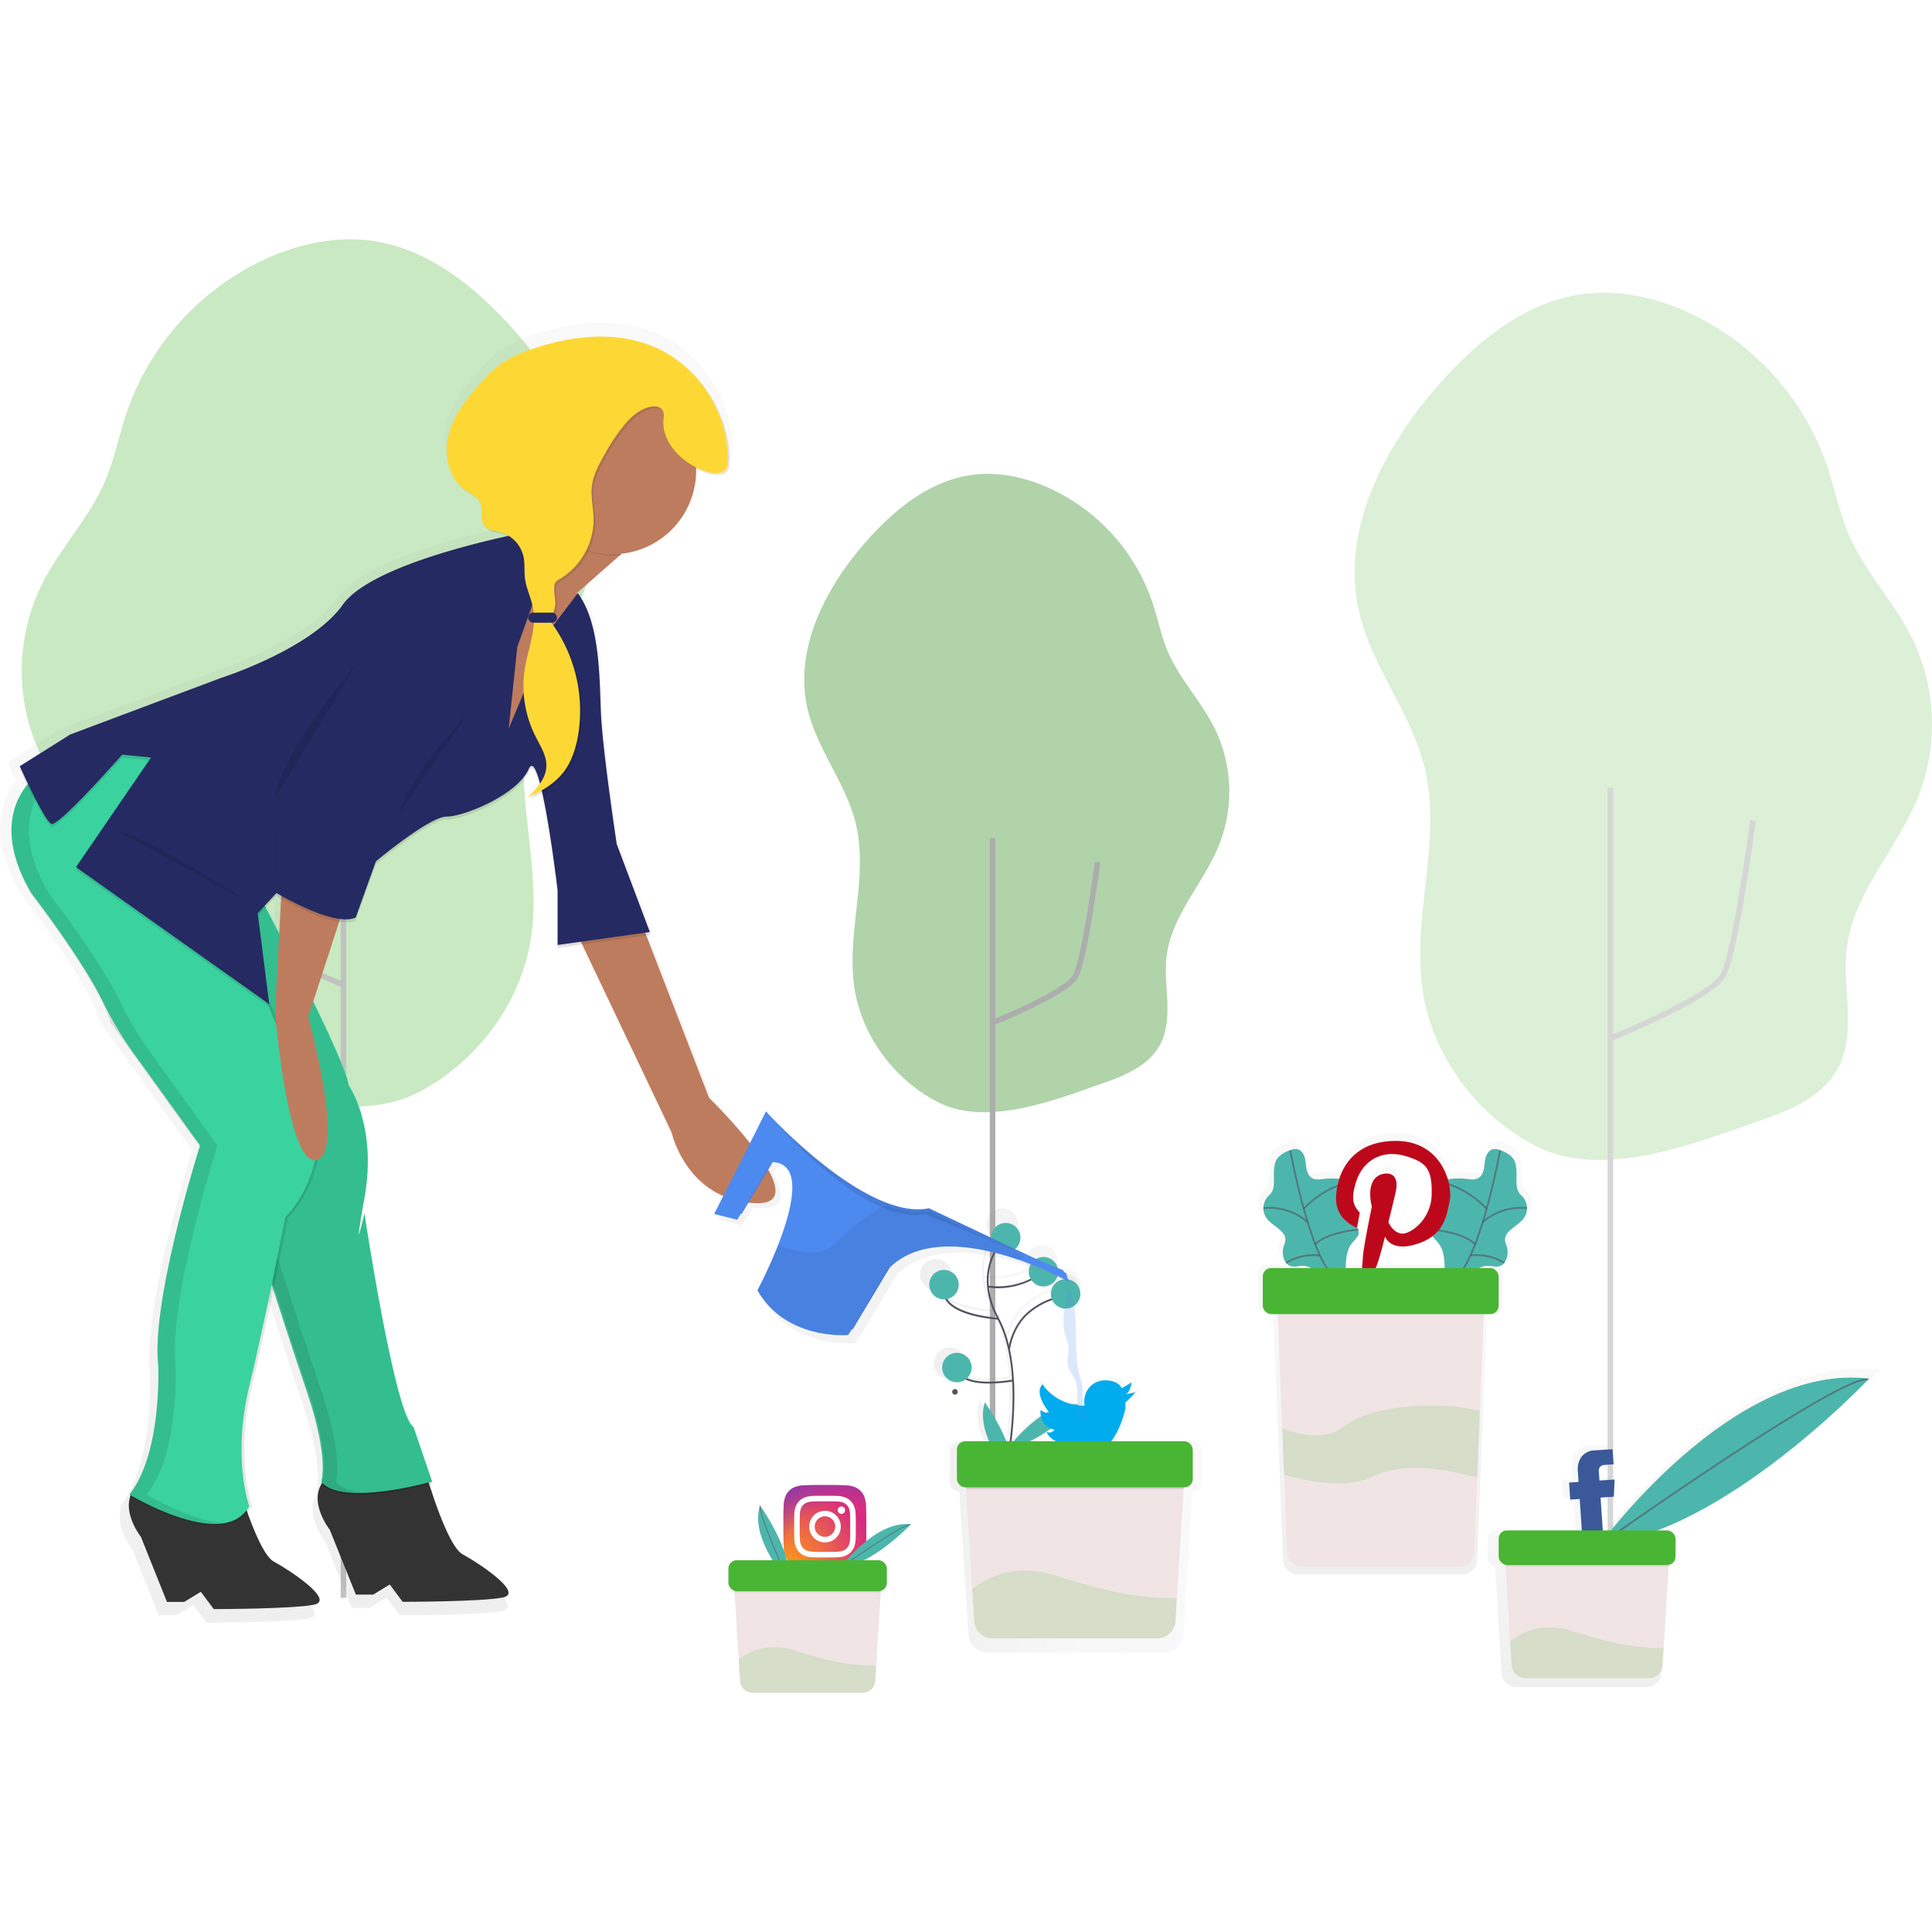 <svg xmlns="http://www.w3.org/2000/svg" xmlns:xlink="http://www.w3.org/1999/xlink" id="57dcda00-38c5-468d-b614-dbf802daa613" width="400" height="400" data-name="Layer 1" viewBox="0 0 1048.46 788.72"><defs><radialGradient id="40a968b5-e8a6-4fa2-acb6-e54a7b4c6a79" cx="503.78" cy="126.42" r="57.13" gradientTransform="matrix(1, 0, 0, -1, 0, 902.08)" gradientUnits="userSpaceOnUse"><stop offset=".09" stop-color="#fa8f21"/><stop offset=".78" stop-color="#d82d7e"/></radialGradient><radialGradient id="87850d8e-7e37-45d2-83ed-1adc7759200e" cx="532.04" cy="127.86" r="50.27" gradientTransform="matrix(1, 0, 0, -1, 0, 902.08)" gradientUnits="userSpaceOnUse"><stop offset=".64" stop-color="#8c3aaa" stop-opacity="0"/><stop offset="1" stop-color="#8c3aaa"/></radialGradient><linearGradient id="d4c2526a-6d10-4a07-ba61-a24daf115bdb" x1="832.74" x2="832.74" y1="780.19" y2="540.64" gradientUnits="userSpaceOnUse"><stop offset="0" stop-color="gray" stop-opacity=".25"/><stop offset=".54" stop-color="gray" stop-opacity=".12"/><stop offset="1" stop-color="gray" stop-opacity=".1"/></linearGradient><linearGradient id="b3ca71a5-7b00-4974-8113-2cbfeeafda96" x1="989.56" x2="989.56" y1="841.29" y2="668.58" xlink:href="#d4c2526a-6d10-4a07-ba61-a24daf115bdb"/><linearGradient id="d7cadd5d-d00a-4329-8da4-520feedfd954" x1="575.13" x2="727.99" y1="702.17" y2="702.17" xlink:href="#d4c2526a-6d10-4a07-ba61-a24daf115bdb"/><linearGradient id="c79af859-6860-43b1-a0be-e79d7ade61b4" x1="425.06" x2="425.06" y1="806.54" y2="100.92" gradientTransform="matrix(-1, 0, 0, 1, 794, 0)" xlink:href="#d4c2526a-6d10-4a07-ba61-a24daf115bdb"/></defs><title>social strategy</title><path fill="url(#40a968b5-e8a6-4fa2-acb6-e54a7b4c6a79)" d="M512.33,776.48a15.15,15.15,0,0,1-5.1-.94,9.09,9.09,0,0,1-5.21-5.21,15.15,15.15,0,0,1-.94-5.1c-.13-2.89-.16-3.76-.16-11.09s0-8.2.16-11.09A15.24,15.24,0,0,1,502,738a8.56,8.56,0,0,1,2.05-3.16,8.47,8.47,0,0,1,3.16-2.05,15.15,15.15,0,0,1,5.1-.94c2.89-.13,3.76-.16,11.09-.16s8.2,0,11.09.16a15.24,15.24,0,0,1,5.1.94,9.09,9.09,0,0,1,5.21,5.21,15.15,15.15,0,0,1,.94,5.1c.13,2.9.16,3.76.16,11.09s0,8.2-.16,11.09a15.22,15.22,0,0,1-.94,5.1,9.09,9.09,0,0,1-5.21,5.21,15.15,15.15,0,0,1-5.1.94c-2.89.13-3.76.16-11.09.16s-8.2,0-11.09-.16" transform="translate(-75.77 -55.64)"/><path fill="url(#87850d8e-7e37-45d2-83ed-1adc7759200e)" d="M512.33,776.48a15.15,15.15,0,0,1-5.1-.94,9.09,9.09,0,0,1-5.21-5.21,15.15,15.15,0,0,1-.94-5.1c-.13-2.89-.16-3.76-.16-11.09s0-8.2.16-11.09A15.24,15.24,0,0,1,502,738a8.56,8.56,0,0,1,2.05-3.16,8.47,8.47,0,0,1,3.16-2.05,15.15,15.15,0,0,1,5.1-.94c2.89-.13,3.76-.16,11.09-.16s8.2,0,11.09.16a15.24,15.24,0,0,1,5.1.94,9.09,9.09,0,0,1,5.21,5.21,15.15,15.15,0,0,1,.94,5.1c.13,2.9.16,3.76.16,11.09s0,8.2-.16,11.09a15.22,15.22,0,0,1-.94,5.1,9.09,9.09,0,0,1-5.21,5.21,15.15,15.15,0,0,1-5.1.94c-2.89.13-3.76.16-11.09.16s-8.2,0-11.09-.16" transform="translate(-75.77 -55.64)"/><path fill="#fff" d="M517.89,754.23a5.57,5.57,0,1,1,5.57,5.57,5.57,5.57,0,0,1-5.57-5.57m-3,0a8.58,8.58,0,1,0,8.58-8.58,8.58,8.58,0,0,0-8.58,8.58m15.5-8.92a2,2,0,1,0,2-2h0a2,2,0,0,0-2,2m-13.67,22.53a9.24,9.24,0,0,1-3.1-.58,5.54,5.54,0,0,1-3.17-3.17,9.23,9.23,0,0,1-.58-3.1c-.08-1.76-.1-2.29-.1-6.76s0-5,.1-6.76a9.3,9.3,0,0,1,.58-3.1,5.53,5.53,0,0,1,3.17-3.17,9.23,9.23,0,0,1,3.1-.58c1.76-.08,2.29-.1,6.75-.1s5,0,6.76.1a9.3,9.3,0,0,1,3.1.58,5.53,5.53,0,0,1,3.17,3.17,9.23,9.23,0,0,1,.58,3.1c.08,1.76.1,2.29.1,6.76s0,5-.1,6.76a9.27,9.27,0,0,1-.58,3.1,5.54,5.54,0,0,1-3.17,3.17,9.23,9.23,0,0,1-3.1.58c-1.76.08-2.29.1-6.76.1s-5,0-6.75-.1m-.14-30.22a12.26,12.26,0,0,0-4.06.78,8.55,8.55,0,0,0-4.89,4.89,12.26,12.26,0,0,0-.78,4.06c-.08,1.78-.1,2.35-.1,6.89s0,5.11.1,6.89a12.26,12.26,0,0,0,.78,4.06,8.55,8.55,0,0,0,4.89,4.89,12.27,12.27,0,0,0,4.06.78c1.78.08,2.35.1,6.89.1s5.11,0,6.89-.1a12.26,12.26,0,0,0,4.06-.78,8.55,8.55,0,0,0,4.89-4.89,12.23,12.23,0,0,0,.78-4.06c.08-1.78.1-2.35.1-6.89s0-5.11-.1-6.89a12.26,12.26,0,0,0-.78-4.06,8.55,8.55,0,0,0-4.89-4.89,12.24,12.24,0,0,0-4.06-.78c-1.78-.08-2.35-.1-6.89-.1s-5.11,0-6.89.1" transform="translate(-75.77 -55.64)"/><g opacity=".2"><path fill="#49b534" d="M847.52,461.07c-5-39.35,10.71-79.94,1.4-118.51-7.19-29.78-28.59-54.66-35.53-84.5-10.29-44.23,13.26-89.64,43.32-123.68,20.67-23.41,46.61-44.65,77.55-48.94,19.1-2.65,38.72,1.48,56.37,9.26a143,143,0,0,1,76.88,84.45c4,12.09,6.43,24.74,11.43,36.46,8.62,20.2,24.47,36.5,34.31,56.14a106.53,106.53,0,0,1,3.58,86.14c-11.4,28.45-35.27,52.24-38.85,82.68-2.57,21.94,5.66,46-5,65.3-8.07,14.59-24.68,22-40.42,27.46-36.59,12.82-87.7,33.46-124.41,13.81C876,530,852.17,497.43,847.52,461.07Z" transform="translate(-75.77 -55.64)"/><path fill="none" stroke="#333" stroke-miterlimit="10" stroke-width="3" d="M950.16,489.06s53.87-21.71,60.66-33.93,16.3-84.22,16.3-84.22" transform="translate(-75.77 -55.64)"/><line x1="873.93" x2="873.93" y1="766.26" y2="297.61" fill="none" stroke="#333" stroke-miterlimit="10" stroke-width="3"/></g><g opacity=".3"><path fill="#49b534" d="M364.31,432.07c5-39.35-10.71-79.94-1.4-118.51,7.19-29.78,28.59-54.66,35.53-84.5,10.29-44.23-13.26-89.64-43.32-123.68C334.45,82,308.51,60.73,277.58,56.44c-19.1-2.65-38.72,1.48-56.37,9.26a143,143,0,0,0-76.88,84.45c-4,12.09-6.43,24.74-11.43,36.46-8.62,20.2-24.47,36.5-34.31,56.14A106.53,106.53,0,0,0,95,328.89c11.4,28.45,35.27,52.24,38.85,82.68,2.57,21.94-5.66,46,5,65.3,8.07,14.59,24.68,22,40.42,27.46,36.59,12.82,87.7,33.46,124.41,13.81C335.82,501,359.66,468.43,364.31,432.07Z" transform="translate(-75.77 -55.64)"/><path fill="none" stroke="#333" stroke-miterlimit="10" stroke-width="3" d="M261.67,460.06S207.8,438.35,201,426.13s-16.3-84.22-16.3-84.22" transform="translate(-75.77 -55.64)"/><line x1="186.37" x2="186.37" y1="737.26" y2="268.61" fill="none" stroke="#333" stroke-miterlimit="10" stroke-width="3"/></g><g opacity=".4"><path fill="#49b534" d="M539.2,460c-3.7-29,7.89-58.85,1-87.24-5.3-21.93-21-40.24-26.16-62.21-7.58-32.56,9.76-66,31.89-91,15.22-17.23,34.32-32.87,57.09-36,14.06-2,28.51,1.09,41.49,6.82a105.27,105.27,0,0,1,56.6,62.17c3,8.9,4.73,18.21,8.42,26.84,6.35,14.87,18,26.87,25.25,41.33a78.42,78.42,0,0,1,2.63,63.41c-8.39,20.94-26,38.46-28.6,60.87C707,461.07,713,478.77,705.14,493c-5.94,10.74-18.17,16.16-29.75,20.22-26.94,9.44-64.56,24.63-91.59,10.16C560.17,510.73,542.62,486.78,539.2,460Z" transform="translate(-75.77 -55.64)"/><path d="M539.2,460c-3.7-29,7.89-58.85,1-87.24-5.3-21.93-21-40.24-26.16-62.21-7.58-32.56,9.76-66,31.89-91,15.22-17.23,34.32-32.87,57.09-36,14.06-2,28.51,1.09,41.49,6.82a105.27,105.27,0,0,1,56.6,62.17c3,8.9,4.73,18.21,8.42,26.84,6.35,14.87,18,26.87,25.25,41.33a78.42,78.42,0,0,1,2.63,63.41c-8.39,20.94-26,38.46-28.6,60.87C707,461.07,713,478.77,705.14,493c-5.94,10.74-18.17,16.16-29.75,20.22-26.94,9.44-64.56,24.63-91.59,10.16C560.17,510.73,542.62,486.78,539.2,460Z" opacity=".2" transform="translate(-75.77 -55.64)"/><path fill="none" stroke="#333" stroke-miterlimit="10" stroke-width="3" d="M614.76,480.62s39.66-16,44.66-25,12-62,12-62" transform="translate(-75.77 -55.64)"/><line x1="538.65" x2="538.65" y1="670" y2="325" fill="none" stroke="#333" stroke-miterlimit="10" stroke-width="3"/></g><g opacity=".5"><path fill="url(#d4c2526a-6d10-4a07-ba61-a24daf115bdb)" d="M907.08,578.5h0a9.63,9.63,0,0,0-2.32-6.31,28.87,28.87,0,0,1-2.09-2.27,9.43,9.43,0,0,1-1.43-4.87c-.28-4.1.41-8.45-.91-12.43-1.21-3.63-4.88-5.55-8.27-6.75a7.7,7.7,0,0,0-3.84-.62c-2.16.38-3.67,2.42-4.31,4.52s-.62,4.33-1,6.49-1.39,4.39-3.32,5.42-4.21.62-6.36.38a40.17,40.17,0,0,0-8.47-.08,13.17,13.17,0,0,0-2.13.38c-3-10.18-11.52-21.71-29.28-21.71-19.43,0-28.4,10.64-31.86,21.36l-.3,0a40.17,40.17,0,0,0-8.47.08c-2.15.25-4.46.64-6.36-.38s-2.91-3.26-3.32-5.42-.4-4.39-1-6.49-2.15-4.14-4.31-4.52a7.7,7.7,0,0,0-3.84.62c-3.39,1.21-7.07,3.12-8.27,6.75-1.33,4-.63,8.33-.91,12.43a9.43,9.43,0,0,1-1.43,4.87,28.86,28.86,0,0,1-2.09,2.27,9.63,9.63,0,0,0-2.32,6.31h0a9.37,9.37,0,0,0,1.16,4.68c2.07,3.65,6.24,5.52,9.12,8.58a6.77,6.77,0,0,1,2,3.83c.17,1.72-.69,3.34-1.12,5a10.72,10.72,0,0,0,.64,7.19,8.18,8.18,0,0,0,.9,1.48h0a5.27,5.27,0,0,0,1.76,1.55c2.5,1.28,5.51,0,8.31.16a9.31,9.31,0,0,1,3.84,1.21H763.07a4.67,4.67,0,0,0-4.67,4.67v16.59a4.67,4.67,0,0,0,4.67,4.67h3.72l2.54,64.39,1,26,1.72,43.59a8.42,8.42,0,0,0,8.41,8.09h88.56a8.42,8.42,0,0,0,8.41-8.09l1.66-41.94,1.47-37.53,2.15-54.52h3.73a4.67,4.67,0,0,0,4.67-4.67V616.86a4.67,4.67,0,0,0-4.67-4.67h-6.06a9.31,9.31,0,0,1,3.84-1.21c2.8-.2,5.81,1.12,8.31-.16a5.27,5.27,0,0,0,1.76-1.55h0a8.18,8.18,0,0,0,.9-1.48,10.72,10.72,0,0,0,.64-7.19c-.44-1.67-1.29-3.29-1.12-5a6.77,6.77,0,0,1,2-3.83c2.88-3.05,7.05-4.92,9.12-8.58a9.37,9.37,0,0,0,1.16-4.68ZM854,594.21a8.09,8.09,0,0,0,.54.77c1.07,1.38,2.35,2.59,3.32,4,2,3,2.58,6.77,2.82,10.4q.09,1.38.13,2.77H822c1.36-2.86,3.31-10,5.27-17.69,3.54,7.91,14.48,5.05,14.48,5.05A30.75,30.75,0,0,0,854,594.21Zm-42.55-31.69c3.87-10.94,14.31-17,26.93-13.47,12.46,3.54,15.49,7.58,15.15,21.88s-12.29,22.39-16.83,21.88-6.73-5.05-6.73-5.05l-.84-1.18c2.36-9.26,4.21-17.34,4.21-17.34,2.53-12.29-6.73-10.1-6.73-10.1-11.28,2-6.73,18.52-6.73,18.52s-4.88,23.4-5.05,28.62c-.05,1.07-.24,3.32-.48,5.9h-9.24q0-1.38.13-2.77c.24-3.63.79-7.39,2.82-10.4,1-1.45,2.25-2.66,3.32-4a5,5,0,0,0,1-1.77,4.41,4.41,0,0,0-.29-2.64l.19-.06-.2,0,0-.06a10.55,10.55,0,0,0-.55-1.15L813.1,581C810.58,578,807,575,811.42,562.52Z" transform="translate(-75.77 -55.64)"/></g><path fill="#4db6ac" d="M775.92,549.95a7.42,7.42,0,0,1,3.7-.59c2.08.36,3.54,2.34,4.15,4.36s.6,4.18,1,6.25,1.34,4.23,3.2,5.22,4.06.6,6.13.36a38.73,38.73,0,0,1,8.17-.07c2.28.22,5,1,5.63,3.18.55,1.79-.54,3.61-1.27,5.34a12.41,12.41,0,0,0,.09,10.18c1.58,3.19,4.7,5.48,6,8.79a4.35,4.35,0,0,1,.32,2.65,4.84,4.84,0,0,1-.94,1.71c-1,1.33-2.26,2.5-3.2,3.89-2,2.91-2.49,6.53-2.72,10a73.14,73.14,0,0,0,.06,10.33c-2.55-.84-5.38-.09-8-.63-5.6-1.15-9.1-7.79-14.81-8.19-2.7-.19-5.61,1.08-8-.16a6.05,6.05,0,0,1-2.56-2.92,10.34,10.34,0,0,1-.62-6.93c.42-1.61,1.25-3.18,1.08-4.83a6.53,6.53,0,0,0-2-3.7c-2.78-2.95-6.8-4.75-8.8-8.27a9.42,9.42,0,0,1,1.12-10.61,27.83,27.83,0,0,0,2-2.19,9.1,9.1,0,0,0,1.38-4.7c.27-4-.4-8.15.88-12C769.11,553,772.65,551.11,775.92,549.95Z" transform="translate(-75.77 -55.64)"/><path fill="none" stroke="#535461" stroke-miterlimit="10" d="M776,550.06s11.36,63.1,26.12,70.63" opacity=".6" transform="translate(-75.77 -55.64)"/><path fill="none" stroke="#535461" stroke-miterlimit="10" d="M807.6,567.53s-12.17,1.67-24.33,14.17" opacity=".6" transform="translate(-75.77 -55.64)"/><path fill="none" stroke="#535461" stroke-miterlimit="10" d="M785.41,589a31.52,31.52,0,0,0-24-7.6" opacity=".6" transform="translate(-75.77 -55.64)"/><path fill="none" stroke="#535461" stroke-miterlimit="10" d="M812.95,593s-17.09,1.45-23.42,8" opacity=".6" transform="translate(-75.77 -55.64)"/><path fill="none" stroke="#535461" stroke-miterlimit="10" d="M792.1,607.13a28.27,28.27,0,0,0-18.4,4" opacity=".6" transform="translate(-75.77 -55.64)"/><path fill="#4db6ac" d="M889.92,549.95a7.42,7.42,0,0,0-3.7-.59c-2.08.36-3.54,2.34-4.15,4.36s-.6,4.18-1,6.25-1.34,4.23-3.2,5.22-4.06.6-6.13.36a38.73,38.73,0,0,0-8.17-.07c-2.28.22-5,1-5.63,3.18-.55,1.79.54,3.61,1.27,5.34a12.41,12.41,0,0,1-.09,10.18c-1.58,3.19-4.7,5.48-6,8.79a4.35,4.35,0,0,0-.32,2.65,4.84,4.84,0,0,0,.94,1.71c1,1.33,2.26,2.5,3.2,3.89,2,2.91,2.49,6.53,2.72,10a73.14,73.14,0,0,1-.06,10.33c2.55-.84,5.38-.09,8-.63,5.6-1.15,9.1-7.79,14.81-8.19,2.7-.19,5.61,1.08,8-.16a6.05,6.05,0,0,0,2.56-2.92,10.34,10.34,0,0,0,.62-6.93c-.42-1.61-1.25-3.18-1.08-4.83a6.53,6.53,0,0,1,2-3.7c2.78-2.95,6.8-4.75,8.8-8.27a9.42,9.42,0,0,0-1.12-10.61,27.83,27.83,0,0,1-2-2.19,9.1,9.1,0,0,1-1.38-4.7c-.27-4,.4-8.15-.88-12C896.73,553,893.19,551.11,889.92,549.95Z" transform="translate(-75.77 -55.64)"/><path fill="none" stroke="#535461" stroke-miterlimit="10" d="M889.85,550.06s-11.36,63.1-26.12,70.63" opacity=".6" transform="translate(-75.77 -55.64)"/><path fill="none" stroke="#535461" stroke-miterlimit="10" d="M858.24,567.53s12.17,1.67,24.33,14.17" opacity=".6" transform="translate(-75.77 -55.64)"/><path fill="none" stroke="#535461" stroke-miterlimit="10" d="M880.43,589a31.52,31.52,0,0,1,24-7.6" opacity=".6" transform="translate(-75.77 -55.64)"/><path fill="none" stroke="#535461" stroke-miterlimit="10" d="M852.89,593s17.09,1.45,23.42,8" opacity=".6" transform="translate(-75.77 -55.64)"/><path fill="none" stroke="#535461" stroke-miterlimit="10" d="M873.74,607.13a28.27,28.27,0,0,1,18.4,4" opacity=".6" transform="translate(-75.77 -55.64)"/><path fill="#bd081c" d="M862.5,577.38c-1.79,8.6-3.08,20.29-21.1,24.35,0,0-10.55,2.76-14-4.87-2.11,8.28-4.22,15.91-5.52,17.86a101.31,101.31,0,0,1-8.12,11.36s1.46-14.61,1.62-17.86c.16-5,4.87-27.6,4.87-27.6s-4.38-15.91,6.49-17.86c0,0,8.93-2.11,6.49,9.74,0,0-1.79,7.79-4.06,16.72l.81,1.14s2.11,4.38,6.49,4.87,15.91-7.3,16.23-21.1-2.6-17.69-14.61-21.1c-12.17-3.41-22.24,2.43-26,13-4.22,12-.81,14.93,1.62,17.86L812.18,592s-11.69-3.9-11.36-16.23,7.3-30.84,32.47-30.84C858.28,544.92,864.29,568.62,862.5,577.38Z" transform="translate(-75.77 -55.64)"/><path fill="#f0e4e4" d="M881.56,623.92l-2.67,67.57-1.42,36.19-1.6,40.44a8.12,8.12,0,0,1-8.11,7.8h-85.4a8.12,8.12,0,0,1-8.11-7.8l-1.66-42-1-25.08-3-77.09Z" transform="translate(-75.77 -55.64)"/><rect width="128" height="25" x="685.29" y="558.28" fill="#49b534" rx="4.5" ry="4.5"/><path fill="#49b534" d="M878.89,691.49l-1.42,36.19c-15.75-4.45-40-8.94-56.41-.76-13.2,6.6-32.58,3.66-48.47-.83l-1-25.08c11.58,4.22,24.52,6.06,33.46-1.09C820.19,687.81,857.66,686,878.89,691.49Z" opacity=".15" transform="translate(-75.77 -55.64)"/><path fill="#4db6ac" d="M532.06,776.41s18.74-25.77,38-23.42C570.06,753,549.5,774.85,532.06,776.41Z" transform="translate(-75.77 -55.64)"/><path fill="none" stroke="#535461" stroke-miterlimit="10" stroke-width=".5" d="M532.06,776.41s34-24.08,37.87-23.29" opacity=".6" transform="translate(-75.77 -55.64)"/><path fill="#4db6ac" d="M504,784.52s-21.74-23.29-15.79-41.75C488.24,742.76,505.81,767.1,504,784.52Z" transform="translate(-75.77 -55.64)"/><path fill="none" stroke="#535461" stroke-miterlimit="10" stroke-width=".5" d="M504,784.52s-17.19-37.92-15.68-41.6" opacity=".6" transform="translate(-75.77 -55.64)"/><path fill="#f0e4e4" d="M554.38,779.86l-3.1,49.74-.53,8.46a6.72,6.72,0,0,1-6.71,6.3H484.1a6.72,6.72,0,0,1-6.71-6.3l-.73-11.67-2.91-46.53Z" transform="translate(-75.77 -55.64)"/><polygon points="398.57 734.3 478.02 734.3 478.61 724.89 397.98 724.89 398.57 734.3" opacity=".1"/><rect width="86" height="16.8" x="395.29" y="716.83" fill="#49b534" rx="4.5" ry="4.5"/><path fill="#49b534" d="M551.27,829.6l-.53,8.46a6.72,6.72,0,0,1-6.71,6.3H484.1a6.72,6.72,0,0,1-6.71-6.3l-.73-11.67c6.45-5.15,16.52-9.36,30.68-4.87C527.12,827.79,539.27,829.9,551.27,829.6Z" opacity=".15" transform="translate(-75.77 -55.64)"/><g opacity=".5"><path fill="url(#b3ca71a5-7b00-4974-8113-2cbfeeafda96)" d="M1095.92,669.2C1031,661.3,967.48,732,947.71,756.37H943l-1.26-18.85,7.62-.51.43-9.88-8.71.58-.37-5.45a3.22,3.22,0,0,1,3-3.49l5.45-.37-.58-8.71-12,.8c-9.58,2.28-7.91,12.57-7.91,12.57l.37,5.45-5.45.37.66,9.8,5.45-.37,1.21,18H888a4.76,4.76,0,0,0-4.76,4.76v10.32a4.76,4.76,0,0,0,3.81,4.67l.06.89h0l2.69,43.06.86,13.79a7.94,7.94,0,0,0,7.93,7.44h70.8a7.94,7.94,0,0,0,7.93-7.44l.63-10L980.88,777h0l.06-.89a4.76,4.76,0,0,0,3.81-4.67V761.13a4.76,4.76,0,0,0-4.76-4.76h-5.63C1035.88,733,1095.92,669.2,1095.92,669.2Z" transform="translate(-75.77 -55.64)"/></g><path fill="#4db6ac" d="M944.06,763.92s72-99,146-90C1090.06,673.92,1011.06,757.92,944.06,763.92Z" transform="translate(-75.77 -55.64)"/><path fill="none" stroke="#535461" stroke-miterlimit="10" d="M944.06,763.92s130.5-92.5,145.5-89.5" opacity=".6" transform="translate(-75.77 -55.64)"/><path fill="#3b5998" d="M943.41,724.07l.35,5.15,8.23-.55-.41,9.33-7.21.48,1.73,25.73-11.32.76-1.73-25.73-5.15.35-.62-9.26,5.15-.35-.35-5.15s-1.58-9.72,7.48-11.87l11.32-.76.55,8.23-5.15.35A3,3,0,0,0,943.41,724.07Z" transform="translate(-75.77 -55.64)"/><path fill="#f0e4e4" d="M982.06,764.54l-3.46,55.52-.59,9.44a7.5,7.5,0,0,1-7.49,7h-66.9a7.5,7.5,0,0,1-7.49-7l-.81-13-3.25-51.94Z" transform="translate(-75.77 -55.64)"/><polygon points="816.95 720.15 905.64 720.15 906.29 709.65 816.29 709.65 816.95 720.15" opacity=".1"/><rect width="96" height="18.75" x="813.29" y="700.65" fill="#49b534" rx="4.5" ry="4.5"/><path fill="#49b534" d="M978.6,820.06l-.59,9.44a7.5,7.5,0,0,1-7.49,7h-66.9a7.5,7.5,0,0,1-7.49-7l-.81-13c7.2-5.75,18.44-10.45,34.25-5.44C951.64,818,965.2,820.4,978.6,820.06Z" opacity=".15" transform="translate(-75.77 -55.64)"/><g opacity=".5"><path fill="url(#d7cadd5d-d00a-4329-8da4-520feedfd954)" d="M723.18,708.31h-42.5c3.44-4.59,6.34-10.83,8.3-19.24a23,23,0,0,1,0-3.44c.92-.34,5.73-5.73,5.73-5.73L689,681.05c2.86-1.15,3.44-6.87,3.55-6.87l-5.73,3.44S685.1,673,677.08,673a12,12,0,0,0-12,12,9,9,0,0,0,.23,2.52l-1.15.23c-1-.06-2-.16-2.9-.29l.49-.51a22.48,22.48,0,0,0-3.81-.13c-12.21-3-17-11.55-17-11.55-4.4,4.5.94,12.5,3.43,15.75-.46.25-.91.5-1.36.76a9.06,9.06,0,0,1-3.21-1.63,11.63,11.63,0,0,0,.19,3.54,83.91,83.91,0,0,0-15.83,14.55h-1.24c1.6-12.88,3.14-34.38-.88-53.28h0c0-.12,1.33-12.29,10.69-20.61a41.39,41.39,0,0,1,13.22-7.8l.59-.24a8.31,8.31,0,1,0-.39-1l-.6.24a42.34,42.34,0,0,0-13.53,8c-7,6.24-9.66,14.59-10.59,18.74A65.62,65.62,0,0,0,615.69,637a48.8,48.8,0,0,1-5.81-17.77,35.74,35.74,0,0,0,5.06.34,43.55,43.55,0,0,0,19.49-4.64,8.44,8.44,0,1,0-.57-.91,41.48,41.48,0,0,1-24.08,4.12,34.66,34.66,0,0,1,4.82-20.91,8.64,8.64,0,1,0-.84-.67c-4.62,7.59-9.12,21.37.56,40.1-4.38-.38-23-2.44-28.55-10.46-.08-.12-.15-.25-.23-.37a8.54,8.54,0,1,0-1.86.21c.24,0,.48,0,.71,0,.15.27.31.54.49.8,6.24,9,27.15,10.77,30,11,5.28,10,7.58,22.57,8.32,34.86-2.93.48-18.14,2.73-26.11-.88a8.62,8.62,0,1,0-.9.75c3.64,1.81,8.75,2.35,13.59,2.35a87.54,87.54,0,0,0,13.48-1.15,202,202,0,0,1-1.47,34.64h-1.91a124.48,124.48,0,0,0-12.48-22.61c-2.37,7.34-.64,15.39,2.47,22.61H596a4.81,4.81,0,0,0-4.81,4.81v17.1A4.81,4.81,0,0,0,596,735h.33l.07,1.07h.07l3.63,58,1.15,18.57a10.7,10.7,0,0,0,10.68,10h95.35a10.7,10.7,0,0,0,10.68-10l.84-13.46,3.94-63.1h.07l.07-1.07h.33a4.81,4.81,0,0,0,4.81-4.81v-17.1A4.81,4.81,0,0,0,723.18,708.31Zm-77.51-7.37a13.27,13.27,0,0,0,2.08.73,3.54,3.54,0,0,1-4.58,1.15s1.06,3.4,5.57,5.5h-15.2A79,79,0,0,0,645.67,700.94Z" transform="translate(-75.77 -55.64)"/></g><path fill="#535461" d="M623.05,718.73l-1-.2c.1-.49,9.79-49.36-5-76.87-15-28,3.92-44.46,4.12-44.62l.64.76c-.19.16-18.5,16.08-3.88,43.38C632.92,669,623.15,718.23,623.05,718.73Z" transform="translate(-75.77 -55.64)"/><path fill="#535461" d="M617.3,624.87a29.33,29.33,0,0,1-5.61-.46l.22-1a39,39,0,0,0,30.35-8.4l.63.78A40.79,40.79,0,0,1,617.3,624.87Z" transform="translate(-75.77 -55.64)"/><path fill="#535461" d="M617.53,641.92c-.9-.05-22.21-1.4-28.34-10.28a9.22,9.22,0,0,1-1.1-8.37l1,.3a8.26,8.26,0,0,0,1,7.5c5.86,8.48,27.36,9.84,27.58,9.85Z" transform="translate(-75.77 -55.64)"/><path fill="#535461" d="M623.9,658.07l-1-.1c0-.12,1.29-11.89,10.33-19.93a39.6,39.6,0,0,1,12.65-7.47c3.07-1.24,5.5-2.23,7.29-4.47l.78.63c-2,2.44-4.62,3.52-7.7,4.77a38.72,38.72,0,0,0-12.36,7.29C625.14,646.57,623.91,658,623.9,658.07Z" transform="translate(-75.77 -55.64)"/><path fill="#535461" d="M612.47,676.59c-5.55,0-11.47-.76-14.78-3.52a7,7,0,0,1-2.63-5.65h1a6,6,0,0,0,2.27,4.88c6.91,5.75,27,2.16,27.17,2.13l.18,1A81.6,81.6,0,0,1,612.47,676.59Z" transform="translate(-75.77 -55.64)"/><path fill="#4db6ac" d="M623.06,711.41s18.74-25.77,38-23.42C661.06,688,640.5,709.85,623.06,711.41Z" transform="translate(-75.77 -55.64)"/><path fill="#4db6ac" d="M626,728.52s-21.74-23.29-15.79-41.75C610.24,686.76,627.81,711.1,626,728.52Z" transform="translate(-75.77 -55.64)"/><path fill="#00aced" d="M686.57,682.42l5.36-1.07s-4.5,5-5.36,5.36h0a21.55,21.55,0,0,0,0,3.21c-10.29,44.14-48.22,24.64-48.22,24.64,13.82.32,15-5.36,15-5.36-8-1.18-9.64-6.43-9.64-6.43A3.31,3.31,0,0,0,648,701.7c-8.68-2.25-7.5-10.71-7.5-10.71a11.14,11.14,0,0,0,5.25,2c-1-1.18-9.11-10.93-4.18-16,0,0,6,10.71,21.75,11.68l1.07-.21a8.41,8.41,0,0,1-.21-2.36,11.25,11.25,0,0,1,11.25-11.25c7.5,0,9.11,4.29,9.11,4.29L689.9,676C689.79,676,689.25,681.34,686.57,682.42Z" transform="translate(-75.77 -55.64)"/><path fill="#f0e4e4" d="M719.06,718.92l-4.62,74-.79,12.59a10,10,0,0,1-10,9.38h-89.2a10,10,0,0,1-10-9.38l-1.08-17.37-4.33-69.25Z" transform="translate(-75.77 -55.64)"/><polygon points="524.17 678.28 642.42 678.28 643.29 664.28 523.29 664.28 524.17 678.28" opacity=".1"/><rect width="128" height="25" x="519.29" y="652.28" fill="#49b534" rx="4.5" ry="4.5"/><path fill="#49b534" d="M714.44,792.95l-.79,12.59a10,10,0,0,1-10,9.38h-89.2a10,10,0,0,1-10-9.38l-1.08-17.37c9.6-7.67,24.59-13.93,45.67-7.25C678.49,790.25,696.58,793.4,714.44,792.95Z" opacity=".15" transform="translate(-75.77 -55.64)"/><circle cx="545.79" cy="541.78" r="8" fill="#4db6ac"/><circle cx="566.29" cy="560.28" r="8" fill="#4db6ac"/><circle cx="578.29" cy="572.28" r="8" fill="#4db6ac"/><circle cx="512.29" cy="567.28" r="8" fill="#4db6ac"/><circle cx="519.29" cy="612.28" r="8" fill="#4db6ac"/><g opacity=".5"><path fill="url(#c79af859-6860-43b1-a0be-e79d7ade61b4)" d="M75.78,374.74c-.16,9.52,2.65,21.3,11,35.55,0,0,38.38,49.58,44,71.17L180.13,550c-2.17,6.92-23.74,76.72-23.41,113.79a73.51,73.51,0,0,0,.4,8s.09,1.93.1,5.2c0,13.74-1.65,47.76-16.1,66l0,0h0l.05,0,.08,0,.09.06.07,0,.07,0-.42.55.44.26c-3.51,10.55,6,22.53,6,22.53l14.39,36h9.6l9.2-5.6,7.2,9.6s43.58,0,55.58-2.4-13.59-19.19-22.39-24c-4.88-2.66-10.49-15.89-14.52-27.15a18.36,18.36,0,0,0,2.53-3.64s-9.6-26.39,0-66.37c4.08-17,8.31-36.47,11.82-53.23,6.68,20.66,13.64,41.93,18.57,56.42,7.15,21,8.8,34.24,8.87,41.86,0,5.44-.88,7.72-.88,7.72l.17.21c-.1.4-.17.59-.17.59l.3.35c-7,11.14,4.5,25.64,4.5,25.64l14.39,36h9.6l9.2-5.6,7.2,9.6s43.58,0,55.58-2.4-13.59-19.19-22.39-24c-6.87-3.75-15.2-28.46-18.52-39.11l1.73-.47-.25-.73.25-.07-10.4-30.39C288.26,699,271.47,587,271.47,587s-2.87,12.45-3.17,11.53c.15-2,1-7.54,3.17-19.52a113.59,113.59,0,0,0,1.86-20.91c0-27.3-10.65-42.27-10.65-42.27-.34-5.43-9.33-25.27-19.56-46.31l14.33-44.12c3.6.52,6.82.4,9.23-.73l11.2-31.19s29.59-24.79,39.18-24.79c8.95,0,35.27-10.43,44-23.5a19.56,19.56,0,0,0,1.6-2.88c1.81-4.08,3.88-.44,5.92,6.86a59.41,59.41,0,0,1-6.4,7.19,80.53,80.53,0,0,0,7.32-3.64c4.8,19.76,9.15,56.77,9.15,56.77v30.39L392.22,438,441.8,542.24s5.47,25.17,28.64,35.23l-5,10,12.79,3.2,2-3.3.42.1,3.77-6.28c1,.12,2,.21,3,.28,14.65.94,14.11-7.73,8-18.66l2.46-4.11c17,.9,10.89,25.77,3.06,45.85a262.17,262.17,0,0,1-11.52,25.3c16,28,50.38,24.79,50.38,24.79l1.9-3.17.5,0,20.44-34.07c18-17.7,48.68-12.24,71.22-4.57A192.62,192.62,0,0,1,662.09,625l0,0-1.6-4.8-1-.5-.55-1.1-12.48-5.07-28.87-13.67-33-15.64c-7.06,1.45-14.92.15-23-2.85-31.23-11.57-65.42-48.6-67.29-50.64l-.08-.1-8.89,17.53A302.7,302.7,0,0,0,462.59,523L427.77,433l2-.29-.57-1.52.57-.08-18.39-48.78s-8-52.78-8.8-73.57-.8-49.58-12.79-65.57l-.34.44-.19-.47L413,222.25c.48,0,1-.06,1.43-.11l-.49-.84a46.38,46.38,0,0,0,41.41-46.11c0-.57,0-1.14,0-1.71,8.65,4.45,17.21,4.63,17.52-2.07,1.27-27.36-16.08-54.62-41.4-65.05-21.32-8.79-45.86-6-67.61,1.67a67.05,67.05,0,0,0-16.07,7.67c-4.9,3.39-9,7.78-12.95,12.26-7.26,8.29-14.16,17.4-16.74,28.11s.16,23.38,9.16,29.74c3.13,2.22,7.11,3.85,8.58,7.4,1.64,3.94-.44,9,2.14,12.44,2,2.69,5.9,2.89,9.15,3.81a17.2,17.2,0,0,1,4.35,1.92c-23.48,5.11-78.27,18.85-92,38.18-17.59,24.79-68,40.78-68,40.78l-83.17,31.19-28,17.59.56,1.25-.56.35s1.7,3.8,4.07,8.78A39.52,39.52,0,0,0,75.78,374.74Zm148.46,57.07c-2.93-5.73-5.49-10.68-7.42-14.39l5.88-6.33s.94.57,2.57,1.48Z" transform="translate(-75.77 -55.64)"/></g><path fill="#333" d="M307.2,726.22s11,38.35,19.57,43,33.65,21.13,21.91,23.48-54.39,2.35-54.39,2.35l-7-9.39-9,5.48h-9.39L254.76,756s-14.87-18.78,0-29.74S307.2,726.22,307.2,726.22Z" transform="translate(-75.77 -55.64)"/><path d="M216.42,412s47.74,90.78,48.52,103.3c0,0,15.65,21.91,8.61,61s0,8.61,0,8.61S290,694.53,300.16,700.79l10.17,29.74s-49.3,14.09-60.26,0c0,0,4.7-12.52-7.83-49.3S203.89,563,203.89,563l-64.17-184.7Z" opacity=".1" transform="translate(-75.77 -55.64)"/><path fill="#3ad29f" d="M216.42,411.22s47.74,90.78,48.52,103.3c0,0,15.65,21.91,8.61,61s0,8.61,0,8.61S290,693.75,300.16,700l10.17,29.74s-49.3,14.09-60.26,0c0,0,4.7-12.52-7.83-49.3s-38.35-118.17-38.35-118.17l-64.17-184.7Z" transform="translate(-75.77 -55.64)"/><path d="M148.81,381.22l62.91,181.05s25.83,81.39,38.35,118.17,7.83,49.3,7.83,49.3c3.18,4.09,9.61,5.81,17.12,6.18-10.38.45-20-.85-24.16-6.18,0,0,4.7-12.52-7.83-49.3s-38.35-118.17-38.35-118.17L140.5,377.57Z" opacity=".1" transform="translate(-75.77 -55.64)"/><path fill="#333" d="M204.68,730.14s11,38.35,19.57,43,33.65,21.13,21.91,23.48S191.76,799,191.76,799l-7-9.39-9,5.48h-9.39l-14.09-35.22s-14.87-18.78,0-29.74S204.68,730.14,204.68,730.14Z" transform="translate(-75.77 -55.64)"/><path d="M216.42,412s47.74,90.78,48.52,103.3c0,0,15.65,21.91,8.61,61s0,8.61,0,8.61S290,694.53,300.16,700.79l10.17,29.74s-49.3,14.09-60.26,0c0,0,4.7-12.52-7.83-49.3S203.89,563,203.89,563l-64.17-184.7Z" opacity=".1" transform="translate(-75.77 -55.64)"/><path d="M100.59,343.92s-33.65,19.57-6.26,66.52c0,0,37.57,48.52,43,69.65l48.52,67.3s-26.61,83.74-22.7,119c0,0,2.35,47.74-15.65,70.44,0,0,51.65,31.3,65,6.26,0,0-9.39-25.83,0-65s19.57-91.57,19.57-91.57,39.13-36.78,0-93.13L177.29,362.7l-5.48-30.52-26.61-4.7Z" opacity=".1" transform="translate(-75.77 -55.64)"/><path d="M99,344.7s-33.65,19.57-6.26,66.52c0,0,37.57,48.52,43,69.65l48.52,67.3s-26.61,83.74-22.7,119c0,0,2.35,47.74-15.65,70.44,0,0,51.65,31.3,65,6.26,0,0-9.39-25.83,0-65s19.57-91.57,19.57-91.57,39.13-36.78,0-93.13l-54.78-130.7L170.24,333l-26.61-4.7Z" opacity=".1" transform="translate(-75.77 -55.64)"/><path fill="#3ad29f" d="M99,343.92s-33.65,19.57-6.26,66.52c0,0,27.6,35.65,38.93,59.14A192.07,192.07,0,0,0,149,498.37l35.35,49s-26.61,83.74-22.7,119c0,0,2.35,47.74-15.65,70.44,0,0,51.65,31.3,65,6.26,0,0-9.39-25.83,0-65s19.57-91.57,19.57-91.57,39.13-36.78,0-93.13L175.72,362.7l-5.48-30.52-26.61-4.7Z" transform="translate(-75.77 -55.64)"/><path d="M99,343.92l44.61-16.43L150,328.6l-41.57,15.31s-33.65,19.57-6.26,66.52c0,0,27.6,35.65,38.93,59.14a192.07,192.07,0,0,0,17.28,28.79l35.35,49s-26.61,83.74-22.7,119c0,0,2.35,47.74-15.65,70.44,0,0,22.25,13.48,41.3,15.67-20.16,2.83-50.7-15.67-50.7-15.67,18-22.7,15.65-70.44,15.65-70.44-3.91-35.22,22.7-119,22.7-119l-35.35-49a192.07,192.07,0,0,1-17.28-28.79c-11.34-23.49-38.93-59.14-38.93-59.14C65.37,363.48,99,343.92,99,343.92Z" opacity=".1" transform="translate(-75.77 -55.64)"/><path fill="#be7c5e" d="M262.59,417.48,243,477.74s20.35,72.78,4.7,77.48S225,475.4,225,475.4l3.91-73.57Z" transform="translate(-75.77 -55.64)"/><path fill="#be7c5e" d="M424.59,428.44l36,93.13s61,59.48,24.26,57.13-44.61-38.35-44.61-38.35L387,428.44Z" transform="translate(-75.77 -55.64)"/><path fill="#be7c5e" d="M412.85,226.53l-45.39,39.91L341.63,221s42.26-3.91,44.61-20.35S412.85,226.53,412.85,226.53Z" transform="translate(-75.77 -55.64)"/><polygon fill="#be7c5e" points="314.39 195.15 308.91 181.84 259.6 192.8 252.56 276.54 290.13 271.84 305.78 235.84 312.04 202.19 314.39 195.15"/><path d="M370.59,239l.39-23.87s-92,16-109.17,40.3-66.52,39.91-66.52,39.91l-81.39,30.52L86.5,343.13s13.3,29.74,17.22,31.3,38.35-37.57,38.35-37.57l15.65,1.57L117,397.92l104.87,74.35L215.63,423l10.17-11s31.3,18.78,43,13.3l11-30.52s29-24.26,38.35-24.26c8.76,0,34.52-10.21,43-23a19.14,19.14,0,0,0,1.57-2.82c6.26-14.09,15.65,65.74,15.65,65.74v29.74l50.09-7-18-47.74s-7.83-51.65-8.61-72-.78-48.52-12.52-64.17L374.5,268.79l-22.7,54,4.7-44.61Z" opacity=".1" transform="translate(-75.77 -55.64)"/><path fill="#252a62" d="M370.59,237.48l-8.22-23.09S279,229.66,261.81,253.92s-66.52,39.91-66.52,39.91l-81.39,30.52L86.5,341.57s13.3,29.74,17.22,31.3,38.35-37.57,38.35-37.57l15.65,1.57L117,396.35,221.89,470.7l-6.26-49.3,10.17-11s31.3,18.78,43,13.3l11-30.52s29-24.26,38.35-24.26c8.76,0,34.52-10.21,43-23a19.14,19.14,0,0,0,1.57-2.82c6.26-14.09,15.65,65.74,15.65,65.74v29.74l50.09-7-18-47.74s-7.83-51.65-8.61-72-.78-48.52-12.52-64.17L374.5,267.22l-22.7,54,4.7-44.61Z" transform="translate(-75.77 -55.64)"/><path d="M270,284.83s-43,50.09-44.61,73.57" opacity=".1" transform="translate(-75.77 -55.64)"/><path d="M330.29,312.22S296.63,347.44,292.72,367" opacity=".1" transform="translate(-75.77 -55.64)"/><path d="M225.42,374s-.78,18,0,27.39" opacity=".1" transform="translate(-75.77 -55.64)"/><path d="M213.68,417.09s-65.74-42.26-73.57-39.91" opacity=".1" transform="translate(-75.77 -55.64)"/><path d="M387,201.48c2.25-15.73,24.58,22.32,26.48,25.6q-2.25.22-4.56.23a45.25,45.25,0,0,1-32.83-14.06C381.9,210.32,386.31,206.48,387,201.48Z" opacity=".1" transform="translate(-75.77 -55.64)"/><circle cx="332.39" cy="125.5" r="45.39" fill="#be7c5e"/><path d="M404,174.92c-2.69,4.87-5.29,9.94-6,15.46-.76,6,.81,12.1.89,18.18a37.78,37.78,0,0,1-18.25,32.37,6.77,6.77,0,0,0-2.43,1.93,5,5,0,0,0-.66,2.37c-.23,3.05.57,6.1.54,9.16s-1.24,6.47-4.07,7.65a81.26,81.26,0,0,1,16.4,64.12c-1.26,7.13-3.58,14.26-8.08,19.94-4.86,6.15-11.9,10.18-19.07,13.34,4.73-4.72,9.78-10.1,10-16.78.22-5.67-3.09-10.78-5.66-15.85a60.65,60.65,0,0,1-6.31-35.28c1.58-11.65,6.9-23.14,4.76-34.69-1-5.48-3.68-10.59-4.38-16.12-.5-3.95,0-8-.81-11.89a17.85,17.85,0,0,0-12.35-13.17c-3.18-.9-7-1.09-9-3.73-2.52-3.33-.49-8.32-2.09-12.18-1.44-3.47-5.33-5.07-8.4-7.24-8.8-6.22-11.49-18.62-9-29.1s9.28-19.4,16.39-27.51c3.84-4.39,7.88-8.68,12.67-12A65.62,65.62,0,0,1,365,116.4c21.29-7.49,45.31-10.23,66.17-1.63,24.78,10.21,41.76,36.89,40.52,63.66C471,192.36,434,176,436.94,153.57c1.22-9.31-10.43-7.24-17.67-.16C413,159.58,408.26,167.25,404,174.92Z" opacity=".1" transform="translate(-75.77 -55.64)"/><path fill="#fdd835" d="M403,173.92c-2.69,4.87-5.29,9.94-6,15.46-.76,6,.81,12.1.89,18.18a37.78,37.78,0,0,1-18.25,32.37,6.77,6.77,0,0,0-2.43,1.93,5,5,0,0,0-.66,2.37c-.23,3.05.57,6.1.54,9.16s-1.24,6.47-4.07,7.65a81.26,81.26,0,0,1,16.4,64.12c-1.26,7.13-3.58,14.26-8.08,19.94-4.86,6.15-11.9,10.18-19.07,13.34,4.73-4.72,9.78-10.1,10-16.78.22-5.67-3.09-10.78-5.66-15.85a60.65,60.65,0,0,1-6.31-35.28c1.58-11.65,6.9-23.14,4.76-34.69-1-5.48-3.68-10.59-4.38-16.12-.5-3.95,0-8-.81-11.89a17.85,17.85,0,0,0-12.35-13.17c-3.18-.9-7-1.09-9-3.73-2.52-3.33-.49-8.32-2.09-12.18-1.44-3.47-5.33-5.07-8.4-7.24-8.8-6.22-11.49-18.62-9-29.1s9.28-19.4,16.39-27.51c3.84-4.39,7.88-8.68,12.67-12A65.62,65.62,0,0,1,364,115.4c21.29-7.49,45.31-10.23,66.17-1.63,24.78,10.21,41.76,36.89,40.52,63.66C470,191.36,433,175,435.94,152.57c1.22-9.31-10.43-7.24-17.67-.16C412,158.58,407.26,166.25,403,173.92Z" transform="translate(-75.77 -55.64)"/><rect width="15.65" height="5.48" x="362.37" y="258.22" fill="#252a62" rx="2.7" ry="2.7" transform="translate(664.63 466.28) rotate(180)"/><path fill="#4d8af0" d="M465.68,581.44l12.52,3.13,16.89-28.15,1.89-3.15c18.27.49,10.37,28.1,2.05,48.4-4.87,11.88-9.88,21.26-9.88,21.26,14.55,25.47,44.66,24.55,48.82,24.29l.49,0,20-33.34,1.13-1.88c17.73-19.13,48.55-12.11,70.54-3.31a181.3,181.3,0,0,1,25.65,12.66l0,0,0,0-1.57-4.7-1-.49-12.76-6-28.25-13.38-32.31-15.31c-6.91,1.42-14.6.15-22.5-2.79-30.56-11.32-64-47.57-65.86-49.56l-.08-.09Z" transform="translate(-75.77 -55.64)"/><path d="M465.68,581.44l12.52,3.13,16.89-28.15,1.89-3.15c18.27.49,10.37,28.1,2.05,48.4-4.87,11.88-9.88,21.26-9.88,21.26,14.55,25.47,44.66,24.55,48.82,24.29l.49,0,20-33.34,1.13-1.88c17.73-19.13,48.55-12.11,70.54-3.31a181.3,181.3,0,0,1,25.65,12.66l0,0,0,0-1.57-4.7-1-.49-12.76-6-28.25-13.38-32.31-15.31c-6.91,1.42-14.6.15-22.5-2.79-30.56-11.32-64-47.57-65.86-49.56l-.08-.09Z" opacity=".1" transform="translate(-75.77 -55.64)"/><path fill="#4d8af0" d="M463.33,584.57l12.52,3.13,1.94-3.23,16.84-28.07.45,0c16.68.88,10.66,25.22,3,44.87A256.58,256.58,0,0,1,486.81,626c15.65,27.39,49.3,24.26,49.3,24.26l1.86-3.1,19.27-32.12c.4-.43.81-.85,1.22-1.25,17.63-17.32,47.65-12,69.7-4.47a188.51,188.51,0,0,1,27.67,12l0,0-3.13-6.26-12.22-5-15.77-6.41-47.14-19.15c-7.36,1.5-15.5-.16-23.74-3.73-29.54-12.75-60.54-49.67-62.26-51.75l-.08-.09Z" transform="translate(-75.77 -55.64)"/><path fill="#535461" d="M594,682.59a1.5,1.5,0,0,0,0-3,1.5,1.5,0,0,0,0,3Z" transform="translate(-75.77 -55.64)"/><path d="M486.81,626c15.65,27.39,49.3,24.26,49.3,24.26l1.86-3.1.49,0,20-33.34c17.63-17.32,47.65-12,69.7-4.47l2-.72a10.08,10.08,0,0,0,1.46-.6c.17-.17-2.51-1.83-6.86-4.33-3.35-1.93-7.69-2.79-12.48-5.41L579.94,583c-6.91,1.42-14.6.15-22.5-2.79-1.16.67-2.36-.16-3.59.63A164.88,164.88,0,0,0,528.29,601c-7.18,7.18-20.21,4.12-29.25.66l-.95-.38A256.58,256.58,0,0,1,486.81,626Z" opacity=".07" transform="translate(-75.77 -55.64)"/><g opacity=".2"><path fill="#4d8af0" d="M660,661a54.84,54.84,0,0,0,1.36,9.93c.51,1.92,1.22,3.79,1.59,5.74,1.15,6.17-1.11,13.31,2.65,18.33a2.88,2.88,0,0,1-3.86-.61,6.87,6.87,0,0,1-1.32-4c-.4-5.29.84-10.89-1.27-15.76-1.11-2.58-3.11-4.77-3.77-7.5-.8-3.31.5-6.77.25-10.16-.2-2.76-1.42-5.34-2.08-8-2.12-8.63,1.56-17.62,1.12-26.5C660.93,632.56,659.12,649.17,660,661Z" transform="translate(-75.77 -55.64)"/></g></svg>